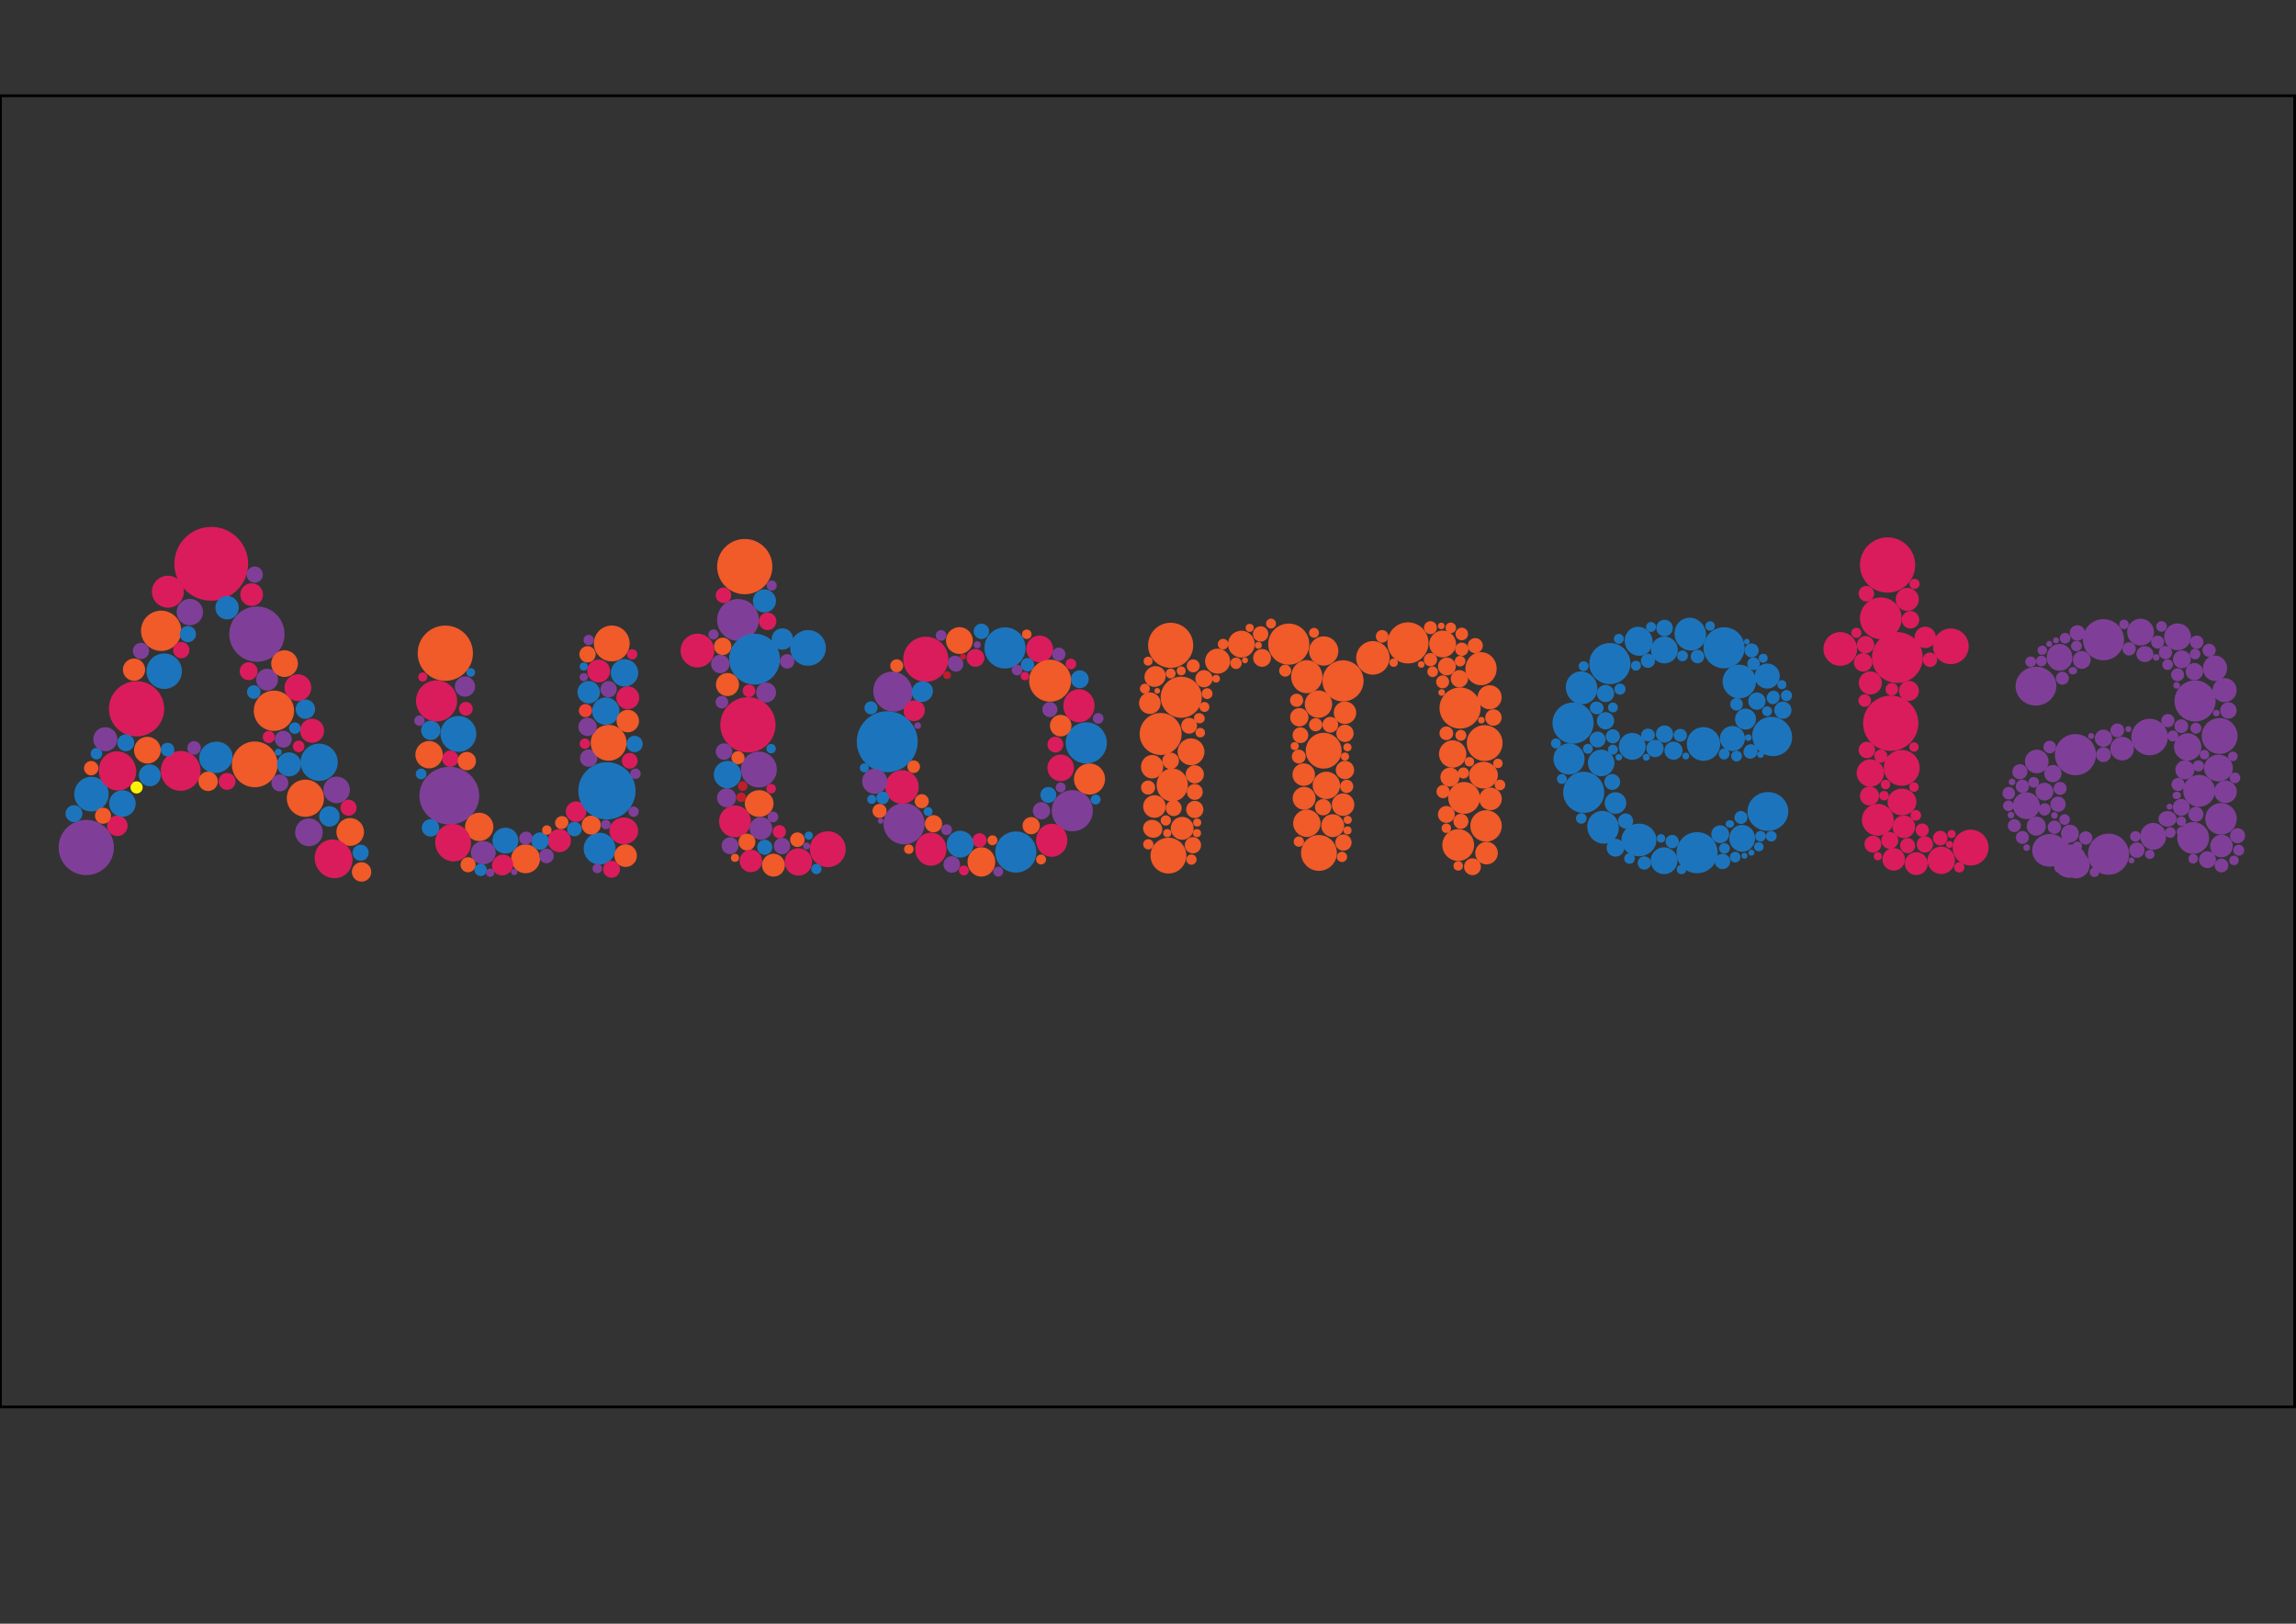 <?xml version="1.0" encoding="utf-8"?>
<!-- Generator: Adobe Illustrator 25.2.3, SVG Export Plug-In . SVG Version: 6.00 Build 0)  -->
<svg version="1.1" id="Layer_1" xmlns="http://www.w3.org/2000/svg" xmlns:xlink="http://www.w3.org/1999/xlink" x="0px" y="0px"
	 viewBox="0 0 841.89 595.28" style="enable-background:new 0 0 841.89 595.28;" xml:space="preserve">
<rect x="0" y="0" width="841.89" height="595.28" fill="#333333" stroke="none"/>
<style type="text/css">
	.st0{fill:#1C75BC;}
	.st1{fill:#DA1C5C;}
	.st2{fill:#7F3F98;}
	.st3{fill:#F15A29;}
	.st4{fill:#BE1E2D;}
	.st5{fill:#FFF200;}
	.st6{fill:#EF4136;}
	.st7{fill:none;stroke:#000000;stroke-miterlimit:10;}
</style>
<circle class="st0" cx="157.96" cy="267.74" r="3.55"/>
<circle class="st1" cx="160.08" cy="256.95" r="7.54"/>
<ellipse class="st2" cx="164.76" cy="291.71" rx="10.96" ry="10.58"/>
<circle class="st0" cx="325.33" cy="271.92" r="11.17"/>
<circle class="st3" cx="399.5" cy="285.6" r="5.7"/>
<circle class="st0" cx="372.48" cy="312.37" r="7.54"/>
<circle class="st2" cx="393.19" cy="297.23" r="7.54"/>
<circle class="st0" cx="398.31" cy="272.36" r="7.54"/>
<circle class="st1" cx="339.46" cy="241.7" r="8.27"/>
<circle class="st2" cx="331.51" cy="302" r="7.54"/>
<circle class="st0" cx="368.51" cy="237.54" r="7.54"/>
<circle class="st1" cx="388.93" cy="281.51" r="4.87"/>
<circle class="st1" cx="386.98" cy="272.97" r="2.91"/>
<circle class="st3" cx="388.93" cy="266.03" r="3.96"/>
<ellipse transform="matrix(0.381 -0.924 0.924 0.381 -61.847 484.44)" class="st1" cx="330.96" cy="288.42" rx="6.17" ry="6.12"/>
<circle class="st3" cx="378.11" cy="302.7" r="3.16"/>
<circle class="st2" cx="320.73" cy="286.43" r="4.6"/>
<circle class="st3" cx="335.03" cy="281.08" r="2.31"/>
<circle class="st0" cx="323.67" cy="292.53" r="2.31"/>
<ellipse class="st1" cx="385.65" cy="308.06" rx="5.73" ry="6.06"/>
<ellipse class="st1" cx="395.63" cy="258.75" rx="5.73" ry="6.06"/>
<circle class="st2" cx="282.97" cy="214.67" r="1.86"/>
<circle class="st1" cx="165.1" cy="278.15" r="2.99"/>
<ellipse class="st2" cx="177.2" cy="312.61" rx="4.57" ry="4.26"/>
<circle class="st1" cx="155.01" cy="248.2" r="1.66"/>
<circle class="st0" cx="154.41" cy="283.74" r="1.96"/>
<circle class="st2" cx="384.97" cy="260.14" r="2.77"/>
<circle class="st2" cx="288.63" cy="242.47" r="2.65"/>
<circle class="st2" cx="280.9" cy="253.88" r="3.66"/>
<circle class="st2" cx="349" cy="316.92" r="3.04"/>
<circle class="st0" cx="384.41" cy="291.43" r="2.92"/>
<circle class="st3" cx="265.01" cy="236.96" r="3.19"/>
<ellipse class="st1" cx="341.33" cy="311.33" rx="5.73" ry="6.06"/>
<ellipse class="st3" cx="359.86" cy="316" rx="5.08" ry="5.37"/>
<circle class="st1" cx="274.64" cy="253.27" r="2.31"/>
<circle class="st1" cx="230.9" cy="278.93" r="2.89"/>
<circle class="st0" cx="172.63" cy="246.54" r="1.58"/>
<circle class="st1" cx="359.17" cy="308.06" r="2.59"/>
<circle class="st1" cx="357.69" cy="241.19" r="3.27"/>
<circle class="st3" cx="351.79" cy="234.84" r="4.92"/>
<circle class="st3" cx="192.73" cy="314.85" r="5.29"/>
<ellipse transform="matrix(0.839 -0.545 0.545 0.839 -85.332 219.119)" class="st2" cx="327.2" cy="253.6" rx="7.09" ry="7.42"/>
<circle class="st2" cx="170.49" cy="251.71" r="3.72"/>
<circle class="st0" cx="168.09" cy="269.06" r="6.57"/>
<circle class="st0" cx="352.06" cy="309.49" r="4.92"/>
<circle class="st1" cx="381.22" cy="237.92" r="4.92"/>
<circle class="st3" cx="385.05" cy="249.55" r="7.7"/>
<circle class="st0" cx="219.86" cy="311.13" r="5.83"/>
<circle class="st1" cx="205.11" cy="308.18" r="4.24"/>
<circle class="st0" cx="185.33" cy="308.18" r="4.75"/>
<circle class="st0" cx="198.03" cy="308.36" r="3.18"/>
<circle class="st2" cx="232.33" cy="297.56" r="1.9"/>
<circle class="st3" cx="337.99" cy="293.74" r="2.58"/>
<ellipse transform="matrix(0.983 -0.184 0.184 0.983 -51.91 44.986)" class="st3" cx="216.72" cy="302.52" rx="3.51" ry="3.48"/>
<circle class="st3" cx="171.64" cy="317.03" r="2.77"/>
<circle class="st3" cx="171.17" cy="279.03" r="3.37"/>
<circle class="st0" cx="176.24" cy="318.92" r="2.25"/>
<circle class="st2" cx="179.72" cy="319.95" r="1.51"/>
<circle class="st3" cx="200.51" cy="304.32" r="1.73"/>
<ellipse transform="matrix(0.839 -0.545 0.545 0.839 -87.882 224.51)" class="st1" cx="335.03" cy="260.6" rx="3.96" ry="3.74"/>
<ellipse transform="matrix(0.839 -0.545 0.545 0.839 -83.592 224.993)" class="st0" cx="337.99" cy="253.6" rx="3.96" ry="3.74"/>
<circle class="st2" cx="345.07" cy="232.95" r="1.95"/>
<circle class="st4" cx="347.28" cy="247.54" r="1.42"/>
<circle class="st0" cx="319.37" cy="259.52" r="2.39"/>
<circle class="st3" cx="328.81" cy="244.08" r="2.38"/>
<circle class="st2" cx="336.5" cy="266.03" r="1.21"/>
<ellipse transform="matrix(0.839 -0.545 0.545 0.839 -76.044 229.976)" class="st2" cx="350.17" cy="243.35" rx="2.78" ry="2.98"/>
<circle class="st4" cx="353.1" cy="240.76" r="1.09"/>
<circle class="st2" cx="358.33" cy="236.38" r="1.28"/>
<circle class="st1" cx="170.82" cy="259.86" r="2.52"/>
<circle class="st3" cx="333.24" cy="311.33" r="1.73"/>
<circle class="st2" cx="347.07" cy="304.18" r="1.98"/>
<circle class="st2" cx="381.89" cy="297.23" r="3.17"/>
<circle class="st3" cx="376.49" cy="232.54" r="1.73"/>
<circle class="st0" cx="376.76" cy="243.69" r="2.44"/>
<ellipse transform="matrix(0.839 -0.545 0.545 0.839 -142.996 151.437)" class="st1" cx="184.12" cy="317.09" rx="3.96" ry="3.74"/>
<ellipse transform="matrix(0.839 -0.545 0.545 0.839 -136.262 154.494)" class="st2" cx="192.65" cy="307.25" rx="2.49" ry="2.35"/>
<circle class="st2" cx="188.58" cy="319.67" r="1.16"/>
<circle class="st3" cx="342.3" cy="302" r="3.16"/>
<circle class="st0" cx="359.86" cy="231.45" r="2.82"/>
<circle class="st2" cx="322.9" cy="300.96" r="1.03"/>
<circle class="st0" cx="340.32" cy="297.53" r="1.62"/>
<circle class="st2" cx="200.38" cy="313.81" r="2.67"/>
<circle class="st1" cx="66.24" cy="282.61" r="7.3"/>
<circle class="st3" cx="93.41" cy="280.23" r="8.39"/>
<circle class="st1" cx="50.08" cy="259.86" r="10.13"/>
<circle class="st2" cx="270.6" cy="227.27" r="7.66"/>
<circle class="st1" cx="77.46" cy="206.7" r="13.53"/>
<circle class="st3" cx="163.28" cy="239.47" r="10.13"/>
<circle class="st1" cx="274.24" cy="265.74" r="10.13"/>
<circle class="st3" cx="273.08" cy="207.73" r="10.13"/>
<circle class="st0" cx="276.67" cy="241.65" r="9.32"/>
<circle class="st2" cx="31.63" cy="310.7" r="10.13"/>
<circle class="st3" cx="59.09" cy="231.26" r="7.39"/>
<circle class="st0" cx="296.29" cy="237.54" r="6.54"/>
<circle class="st0" cx="286.88" cy="234.27" r="3.92"/>
<circle class="st0" cx="280.3" cy="220.32" r="4.24"/>
<ellipse transform="matrix(0.129 -0.992 0.992 0.129 -259.602 286.751)" class="st0" cx="33.43" cy="291.15" rx="6.35" ry="6.3"/>
<circle class="st1" cx="255.74" cy="238.51" r="6.18"/>
<circle class="st1" cx="83.27" cy="286.48" r="3.1"/>
<circle class="st1" cx="43.03" cy="302.76" r="3.76"/>
<circle class="st0" cx="27.12" cy="298.29" r="3.1"/>
<circle class="st2" cx="71.16" cy="274.19" r="2.49"/>
<circle class="st0" cx="54.93" cy="284.25" r="4.01"/>
<circle class="st3" cx="54.04" cy="275.03" r="4.9"/>
<circle class="st0" cx="61.43" cy="274.81" r="2.49"/>
<ellipse transform="matrix(0.966 -0.259 0.259 0.966 -69.165 29.932)" class="st0" cx="79.1" cy="277.65" rx="6.14" ry="5.72"/>
<circle class="st5" cx="50.08" cy="288.68" r="2.24"/>
<circle class="st3" cx="33.43" cy="281.62" r="2.63"/>
<circle class="st3" cx="175.72" cy="303.15" r="5.19"/>
<circle class="st3" cx="76.31" cy="286.45" r="3.56"/>
<circle class="st3" cx="49.14" cy="245.51" r="4.08"/>
<circle class="st2" cx="51.69" cy="238.66" r="2.98"/>
<circle class="st1" cx="281.47" cy="227.79" r="3.21"/>
<circle class="st3" cx="157.33" cy="276.68" r="5.02"/>
<ellipse transform="matrix(0.966 -0.259 0.259 0.966 -74.301 53.51)" class="st1" cx="166.07" cy="308.94" rx="6.53" ry="6.9"/>
<ellipse transform="matrix(0.966 -0.259 0.259 0.966 -71.677 20.768)" class="st1" cx="43.03" cy="282.61" rx="6.82" ry="7.21"/>
<circle class="st0" cx="46.13" cy="272.32" r="3.1"/>
<circle class="st0" cx="60.21" cy="246.08" r="6.5"/>
<circle class="st0" cx="44.88" cy="294.59" r="4.87"/>
<circle class="st0" cx="35.36" cy="276.31" r="2.12"/>
<circle class="st0" cx="83.27" cy="222.79" r="4.3"/>
<circle class="st2" cx="38.62" cy="271" r="4.41"/>
<circle class="st3" cx="37.78" cy="299.06" r="2.95"/>
<circle class="st1" cx="66.48" cy="238.34" r="2.98"/>
<circle class="st2" cx="69.61" cy="224.4" r="4.84"/>
<circle class="st0" cx="68.89" cy="232.48" r="2.98"/>
<circle class="st1" cx="61.57" cy="216.93" r="5.86"/>
<circle class="st2" cx="94.21" cy="232.48" r="10.13"/>
<circle class="st1" cx="92.27" cy="217.99" r="4.16"/>
<circle class="st2" cx="93.41" cy="210.66" r="2.98"/>
<circle class="st2" cx="97.94" cy="249.17" r="4.01"/>
<circle class="st3" cx="104.34" cy="243.3" r="4.9"/>
<circle class="st0" cx="93.05" cy="253.71" r="2.49"/>
<circle class="st1" cx="91.17" cy="246.08" r="3.28"/>
<circle class="st3" cx="100.44" cy="260.57" r="7.39"/>
<circle class="st1" cx="109.24" cy="252.11" r="4.9"/>
<circle class="st2" cx="103.89" cy="271" r="3.1"/>
<circle class="st0" cx="111.98" cy="260" r="3.56"/>
<circle class="st1" cx="98.56" cy="270.18" r="2.22"/>
<circle class="st0" cx="117.03" cy="279.45" r="6.82"/>
<circle class="st1" cx="109.51" cy="273.63" r="2.12"/>
<circle class="st1" cx="114.44" cy="267.9" r="4.41"/>
<circle class="st0" cx="108.1" cy="266.94" r="2.12"/>
<circle class="st0" cx="105.97" cy="280.23" r="4.41"/>
<circle class="st2" cx="102.63" cy="287.04" r="3.1"/>
<circle class="st3" cx="111.98" cy="292.64" r="6.82"/>
<circle class="st0" cx="102.03" cy="275.76" r="1.25"/>
<ellipse transform="matrix(0.985 -0.174 0.174 0.985 -51.205 27.088)" class="st3" cx="128.5" cy="304.85" rx="5.06" ry="5.1"/>
<circle class="st0" cx="120.79" cy="299.31" r="3.76"/>
<ellipse transform="matrix(0.844 -0.537 0.537 0.844 -149.88 114.734)" class="st1" cx="122.17" cy="314.86" rx="6.82" ry="7.21"/>
<circle class="st2" cx="123.43" cy="289.58" r="4.87"/>
<circle class="st1" cx="127.8" cy="296.12" r="2.95"/>
<ellipse transform="matrix(0.985 -0.174 0.174 0.985 -51.462 24.453)" class="st2" cx="113.38" cy="305" rx="5.06" ry="5.1"/>
<circle class="st0" cx="132.24" cy="312.61" r="2.95"/>
<circle class="st2" cx="153.8" cy="264.19" r="1.9"/>
<circle class="st0" cx="157.87" cy="303.51" r="3.2"/>
<ellipse transform="matrix(0.839 -0.545 0.545 0.839 -131.032 160.737)" class="st3" cx="205.8" cy="301.55" rx="2.49" ry="2.35"/>
<circle class="st0" cx="210.63" cy="303.94" r="2.67"/>
<circle class="st1" cx="211.23" cy="297.56" r="3.76"/>
<circle class="st0" cx="222.55" cy="289.93" r="10.49"/>
<ellipse class="st1" cx="228.72" cy="304.6" rx="5.28" ry="4.91"/>
<circle class="st2" cx="222.14" cy="302.29" r="1.73"/>
<circle class="st3" cx="229.39" cy="313.7" r="4.15"/>
<circle class="st1" cx="224.25" cy="318.7" r="3.1"/>
<circle class="st2" cx="219.01" cy="318.4" r="1.73"/>
<circle class="st2" cx="215.86" cy="277.95" r="3.18"/>
<circle class="st3" cx="223.17" cy="272.32" r="6.57"/>
<circle class="st2" cx="233.03" cy="283.66" r="1.9"/>
<circle class="st0" cx="232.69" cy="272.75" r="2.99"/>
<circle class="st2" cx="215.43" cy="266.48" r="3.37"/>
<circle class="st0" cx="222.14" cy="260.72" r="5.02"/>
<circle class="st1" cx="214.46" cy="272.65" r="1.9"/>
<circle class="st3" cx="230.19" cy="264.35" r="4.13"/>
<circle class="st6" cx="214.68" cy="260.51" r="2.42"/>
<circle class="st0" cx="215.86" cy="253.78" r="4.13"/>
<circle class="st2" cx="223.17" cy="252.68" r="2.99"/>
<circle class="st1" cx="230.19" cy="255.82" r="4.2"/>
<circle class="st0" cx="214.05" cy="244.36" r="1.49"/>
<circle class="st1" cx="219.5" cy="246" r="4.2"/>
<circle class="st3" cx="215.43" cy="239.88" r="2.99"/>
<circle class="st2" cx="214.05" cy="248.24" r="1.49"/>
<circle class="st0" cx="229" cy="246.68" r="5.02"/>
<circle class="st3" cx="224.32" cy="235.9" r="6.57"/>
<circle class="st1" cx="231.8" cy="239.88" r="1.89"/>
<circle class="st2" cx="215.86" cy="234.63" r="1.89"/>
<circle class="st1" cx="265.3" cy="218.24" r="2.85"/>
<circle class="st2" cx="261.62" cy="232.6" r="1.86"/>
<circle class="st2" cx="264.1" cy="243.43" r="3.38"/>
<circle class="st3" cx="266.75" cy="250.96" r="4.24"/>
<circle class="st2" cx="264.7" cy="257.42" r="2.31"/>
<circle class="st2" cx="265.48" cy="275.53" r="3.02"/>
<circle class="st0" cx="282.76" cy="274.46" r="1.71"/>
<circle class="st2" cx="278.27" cy="282.11" r="6.57"/>
<circle class="st3" cx="270.6" cy="277.79" r="2.4"/>
<circle class="st0" cx="266.75" cy="283.99" r="5.02"/>
<circle class="st1" cx="269.5" cy="301.13" r="5.83"/>
<ellipse transform="matrix(0.983 -0.184 0.184 0.983 -49.226 53.939)" class="st2" cx="266.36" cy="292.52" rx="3.51" ry="3.48"/>
<ellipse class="st3" cx="278.36" cy="294.6" rx="5.28" ry="4.91"/>
<circle class="st4" cx="271.78" cy="292.29" r="1.73"/>
<circle class="st2" cx="279.03" cy="303.7" r="4.15"/>
<circle class="st3" cx="273.89" cy="308.7" r="3.1"/>
<circle class="st4" cx="272.33" cy="288.2" r="1.73"/>
<circle class="st1" cx="282.76" cy="289.15" r="1.73"/>
<circle class="st2" cx="267.69" cy="310.06" r="3.1"/>
<circle class="st1" cx="275.33" cy="315.64" r="4.13"/>
<circle class="st1" cx="285.78" cy="304.92" r="2.42"/>
<circle class="st2" cx="286.75" cy="310.17" r="2.99"/>
<circle class="st3" cx="283.61" cy="317.19" r="4.2"/>
<circle class="st0" cx="296.55" cy="306.36" r="1.49"/>
<circle class="st3" cx="292.39" cy="307.85" r="2.67"/>
<circle class="st2" cx="295.76" cy="310.17" r="1.27"/>
<circle class="st1" cx="292.75" cy="316" r="5.02"/>
<circle class="st1" cx="303.53" cy="311.33" r="6.57"/>
<circle class="st0" cx="299.35" cy="318.58" r="1.89"/>
<circle class="st0" cx="280.42" cy="310.61" r="2.76"/>
<circle class="st3" cx="269.5" cy="314.5" r="1.49"/>
<circle class="st2" cx="283.43" cy="299.51" r="1.95"/>
<circle class="st0" cx="316.93" cy="281.51" r="1.64"/>
<circle class="st3" cx="322.51" cy="297.3" r="2.58"/>
<circle class="st0" cx="319.64" cy="293.06" r="1.64"/>
<circle class="st2" cx="372.93" cy="245.64" r="1.95"/>
<circle class="st1" cx="375.82" cy="247.87" r="1.54"/>
<circle class="st0" cx="395.94" cy="249.03" r="3.27"/>
<circle class="st2" cx="388.24" cy="239.87" r="2.44"/>
<circle class="st1" cx="392.67" cy="243.43" r="1.95"/>
<circle class="st2" cx="402.68" cy="263.37" r="1.95"/>
<circle class="st2" cx="388.93" cy="288.69" r="1.82"/>
<circle class="st0" cx="401.75" cy="293.12" r="1.82"/>
<circle class="st3" cx="363.92" cy="308.06" r="1.82"/>
<circle class="st1" cx="353.44" cy="319.13" r="1.82"/>
<circle class="st2" cx="366.02" cy="319.55" r="1.82"/>
<circle class="st3" cx="381.74" cy="315.1" r="1.82"/>
<circle class="st3" cx="485.37" cy="238.66" r="5.37"/>
<circle class="st3" cx="433.12" cy="255.62" r="7.54"/>
<circle class="st3" cx="472.56" cy="236.15" r="7.54"/>
<circle class="st3" cx="492.45" cy="249.62" r="7.54"/>
<circle class="st3" cx="429.25" cy="236.58" r="8.27"/>
<circle class="st3" cx="535.38" cy="259.58" r="7.54"/>
<circle class="st3" cx="516.27" cy="235.7" r="7.54"/>
<circle class="st3" cx="423.31" cy="295.67" r="4.15"/>
<circle class="st3" cx="436.04" cy="266.08" r="2.91"/>
<circle class="st3" cx="421.62" cy="257.8" r="3.96"/>
<ellipse transform="matrix(0.381 -0.924 0.924 0.381 88.845 614.721)" class="st3" cx="503.63" cy="240.99" rx="6.17" ry="6.12"/>
<circle class="st3" cx="438.1" cy="296.77" r="3.16"/>
<circle class="st3" cx="446.47" cy="242.39" r="4.6"/>
<circle class="st3" cx="506.8" cy="233.29" r="2.31"/>
<circle class="st3" cx="536" cy="232.42" r="2.31"/>
<ellipse class="st3" cx="479.17" cy="248.08" rx="5.73" ry="6.06"/>
<ellipse class="st3" cx="543.06" cy="245.15" rx="5.73" ry="6.06"/>
<circle class="st3" cx="540.95" cy="236.7" r="2.77"/>
<circle class="st3" cx="429.25" cy="278.94" r="3.04"/>
<circle class="st3" cx="438.1" cy="290.34" r="2.92"/>
<ellipse class="st3" cx="429.84" cy="287.79" rx="5.73" ry="6.06"/>
<circle class="st3" cx="436.72" cy="275.62" r="4.92"/>
<circle class="st3" cx="438.1" cy="283.88" r="3.34"/>
<circle class="st3" cx="462.77" cy="241.2" r="3.27"/>
<circle class="st3" cx="455.19" cy="236.15" r="4.92"/>
<ellipse class="st3" cx="422.46" cy="281.1" rx="4.09" ry="4.31"/>
<circle class="st3" cx="528.98" cy="236.08" r="4.92"/>
<circle class="st3" cx="425.58" cy="269.09" r="7.7"/>
<ellipse transform="matrix(0.381 -0.924 0.924 0.381 28.975 569.61)" class="st3" cx="440" cy="263.16" rx="1.85" ry="2"/>
<ellipse transform="matrix(0.839 -0.545 0.545 0.839 -66.82 270.574)" class="st3" cx="423.31" cy="248.08" rx="3.96" ry="3.74"/>
<circle class="st3" cx="448.48" cy="236.15" r="1.95"/>
<circle class="st3" cx="445.91" cy="248.83" r="1.42"/>
<circle class="st3" cx="437.52" cy="244.12" r="2.39"/>
<circle class="st3" cx="528.48" cy="229.48" r="1.21"/>
<circle class="st3" cx="453.22" cy="243.17" r="2.1"/>
<circle class="st3" cx="456.51" cy="242.08" r="1.09"/>
<circle class="st3" cx="461.4" cy="236.58" r="1.28"/>
<circle class="st3" cx="440.11" cy="268.6" r="1.73"/>
<circle class="st3" cx="442.63" cy="254.3" r="1.98"/>
<circle class="st3" cx="535.13" cy="248.83" r="3.17"/>
<circle class="st3" cx="524.52" cy="230.11" r="2.38"/>
<circle class="st3" cx="524.52" cy="241.85" r="2.44"/>
<circle class="st3" cx="441.47" cy="248.83" r="3.16"/>
<circle class="st3" cx="462.25" cy="232.42" r="2.82"/>
<circle class="st3" cx="424.34" cy="253.27" r="1.03"/>
<circle class="st3" cx="471.24" cy="245.88" r="2.2"/>
<circle class="st3" cx="433.12" cy="245.96" r="1.64"/>
<circle class="st3" cx="420.98" cy="288.73" r="2.58"/>
<circle class="st3" cx="420.98" cy="242.39" r="1.64"/>
<circle class="st3" cx="525.32" cy="246.28" r="1.95"/>
<circle class="st3" cx="511.02" cy="242.95" r="1.54"/>
<circle class="st3" cx="530.54" cy="244.33" r="3.27"/>
<circle class="st3" cx="536" cy="238.02" r="2.44"/>
<circle class="st3" cx="531.96" cy="230.18" r="1.95"/>
<circle class="st3" cx="535.38" cy="242.39" r="1.95"/>
<circle class="st3" cx="430.37" cy="296.27" r="2.92"/>
<circle class="st3" cx="466.05" cy="228.61" r="1.82"/>
<circle class="st3" cx="441.64" cy="259.18" r="1.82"/>
<circle class="st3" cx="429.25" cy="246.91" r="1.82"/>
<ellipse transform="matrix(0.381 -0.924 0.924 0.381 -19.104 578.909)" class="st3" cx="422.91" cy="303.73" rx="3.25" ry="3.58"/>
<circle class="st3" cx="481.82" cy="232" r="1.82"/>
<circle class="st3" cx="419.8" cy="252.48" r="1.82"/>
<circle class="st3" cx="458.23" cy="230.18" r="1.48"/>
<circle class="st3" cx="521.13" cy="243.6" r="1.21"/>
<circle class="st3" cx="528.98" cy="249.98" r="2.38"/>
<circle class="st3" cx="528.62" cy="253.89" r="1.21"/>
<circle class="st3" cx="476.84" cy="269.54" r="2.89"/>
<circle class="st3" cx="493.17" cy="268.86" r="3.18"/>
<circle class="st3" cx="485.36" cy="275.22" r="6.57"/>
<circle class="st3" cx="476.23" cy="277.36" r="2.55"/>
<circle class="st3" cx="493.17" cy="282.31" r="3.37"/>
<circle class="st3" cx="486.35" cy="287.93" r="5.02"/>
<circle class="st3" cx="478.05" cy="283.99" r="4.13"/>
<circle class="st3" cx="493.8" cy="288.3" r="2.42"/>
<circle class="st3" cx="492.47" cy="295" r="4.13"/>
<circle class="st3" cx="485.15" cy="295.95" r="2.99"/>
<circle class="st3" cx="478.19" cy="292.66" r="4.2"/>
<circle class="st3" cx="494.09" cy="304.45" r="1.49"/>
<circle class="st3" cx="488.67" cy="302.7" r="4.2"/>
<circle class="st3" cx="492.61" cy="308.9" r="2.99"/>
<circle class="st3" cx="494.17" cy="300.58" r="1.49"/>
<circle class="st3" cx="479.19" cy="301.82" r="5.02"/>
<circle class="st3" cx="483.63" cy="312.7" r="6.57"/>
<circle class="st3" cx="476.25" cy="308.55" r="1.89"/>
<circle class="st3" cx="492.07" cy="314.15" r="1.89"/>
<circle class="st3" cx="493.17" cy="277.36" r="1.49"/>
<circle class="st3" cx="494.07" cy="273.96" r="1.49"/>
<circle class="st3" cx="474.74" cy="273.54" r="1.49"/>
<circle class="st3" cx="476.43" cy="262.96" r="3.37"/>
<circle class="st3" cx="483.45" cy="258.15" r="5.02"/>
<circle class="st3" cx="493.17" cy="261.3" r="4.13"/>
<circle class="st3" cx="475.43" cy="256.74" r="2.42"/>
<circle class="st3" cx="482.42" cy="265.69" r="2.42"/>
<circle class="st3" cx="487.8" cy="265.69" r="2.89"/>
<circle class="st3" cx="547.61" cy="263.07" r="3.02"/>
<circle class="st3" cx="530.34" cy="268.83" r="2.52"/>
<circle class="st3" cx="544.39" cy="272.42" r="6.57"/>
<circle class="st3" cx="535.68" cy="269.57" r="2.01"/>
<circle class="st3" cx="532.67" cy="276.43" r="5.02"/>
<circle class="st3" cx="536.86" cy="292.53" r="5.83"/>
<ellipse transform="matrix(0.983 -0.184 0.184 0.983 -43.325 102.557)" class="st3" cx="531.58" cy="284.99" rx="3.51" ry="3.48"/>
<ellipse class="st3" cx="543.96" cy="284.19" rx="5.28" ry="4.91"/>
<circle class="st3" cx="536.6" cy="283.4" r="2.04"/>
<circle class="st3" cx="546.53" cy="292.88" r="4.15"/>
<circle class="st3" cx="538.81" cy="279.27" r="1.73"/>
<circle class="st3" cx="549.24" cy="279.89" r="1.73"/>
<circle class="st3" cx="530.34" cy="298.58" r="3.1"/>
<circle class="st3" cx="529.15" cy="290.2" r="2.42"/>
<circle class="st3" cx="535.68" cy="301.12" r="2.76"/>
<circle class="st3" cx="550.01" cy="287.78" r="1.95"/>
<circle class="st3" cx="546.21" cy="255.63" r="4.42"/>
<circle class="st3" cx="543.18" cy="264.03" r="1.21"/>
<circle class="st3" cx="534.69" cy="309.81" r="5.83"/>
<circle class="st3" cx="544.9" cy="302.8" r="5.77"/>
<circle class="st3" cx="530.34" cy="303.65" r="1.73"/>
<circle class="st3" cx="545.08" cy="312.76" r="4.15"/>
<circle class="st3" cx="539.93" cy="317.76" r="3.1"/>
<circle class="st3" cx="534.69" cy="317.45" r="1.73"/>
<circle class="st1" cx="702.02" cy="214.08" r="1.86"/>
<circle class="st1" cx="707.69" cy="241.88" r="2.65"/>
<circle class="st1" cx="699.96" cy="253.3" r="3.66"/>
<circle class="st1" cx="684.06" cy="236.37" r="3.19"/>
<circle class="st1" cx="693.69" cy="252.69" r="2.31"/>
<circle class="st1" cx="689.66" cy="226.68" r="7.66"/>
<circle class="st1" cx="693.29" cy="265.15" r="10.13"/>
<circle class="st1" cx="692.13" cy="207.14" r="10.13"/>
<circle class="st1" cx="695.72" cy="241.06" r="9.32"/>
<circle class="st1" cx="715.34" cy="236.95" r="6.54"/>
<circle class="st1" cx="705.94" cy="233.68" r="3.92"/>
<circle class="st1" cx="699.35" cy="219.74" r="4.24"/>
<circle class="st1" cx="674.79" cy="237.92" r="6.18"/>
<circle class="st1" cx="700.53" cy="227.21" r="3.21"/>
<circle class="st1" cx="684.36" cy="217.65" r="2.85"/>
<circle class="st1" cx="680.68" cy="232.01" r="1.86"/>
<circle class="st1" cx="683.16" cy="242.84" r="3.38"/>
<circle class="st1" cx="685.81" cy="250.38" r="4.24"/>
<circle class="st1" cx="683.75" cy="256.84" r="2.31"/>
<circle class="st1" cx="684.54" cy="274.95" r="3.02"/>
<circle class="st1" cx="701.81" cy="273.88" r="1.71"/>
<circle class="st1" cx="697.32" cy="281.52" r="6.57"/>
<circle class="st1" cx="689.66" cy="277.2" r="2.4"/>
<circle class="st1" cx="685.81" cy="283.4" r="5.02"/>
<circle class="st1" cx="688.55" cy="300.55" r="5.83"/>
<ellipse transform="matrix(0.983 -0.184 0.184 0.983 -41.979 130.95)" class="st1" cx="685.42" cy="291.93" rx="3.51" ry="3.48"/>
<ellipse class="st1" cx="697.41" cy="294.01" rx="5.28" ry="4.91"/>
<circle class="st1" cx="690.83" cy="291.71" r="1.73"/>
<circle class="st1" cx="698.09" cy="303.12" r="4.15"/>
<circle class="st1" cx="692.95" cy="308.12" r="3.1"/>
<circle class="st1" cx="691.38" cy="287.62" r="1.73"/>
<circle class="st1" cx="701.81" cy="288.56" r="1.73"/>
<circle class="st1" cx="686.75" cy="309.48" r="3.1"/>
<circle class="st1" cx="694.38" cy="315.05" r="4.13"/>
<circle class="st1" cx="704.83" cy="304.33" r="2.42"/>
<circle class="st1" cx="705.8" cy="309.58" r="2.99"/>
<circle class="st1" cx="702.66" cy="316.61" r="4.2"/>
<circle class="st1" cx="715.61" cy="305.77" r="1.49"/>
<circle class="st1" cx="711.45" cy="307.26" r="2.67"/>
<circle class="st1" cx="714.81" cy="309.58" r="1.27"/>
<circle class="st1" cx="711.8" cy="315.41" r="5.02"/>
<circle class="st1" cx="722.58" cy="310.74" r="6.57"/>
<circle class="st1" cx="718.41" cy="317.99" r="1.89"/>
<circle class="st1" cx="699.47" cy="310.03" r="2.76"/>
<circle class="st1" cx="688.55" cy="313.92" r="1.49"/>
<circle class="st1" cx="702.48" cy="298.93" r="1.95"/>
<circle class="st3" cx="438.9" cy="305.44" r="1.49"/>
<circle class="st3" cx="433.48" cy="303.68" r="4.2"/>
<circle class="st3" cx="437.42" cy="309.88" r="2.99"/>
<circle class="st3" cx="438.98" cy="301.56" r="1.49"/>
<circle class="st3" cx="428.44" cy="313.68" r="6.57"/>
<circle class="st3" cx="421.06" cy="309.54" r="1.89"/>
<circle class="st3" cx="436.87" cy="315.13" r="1.89"/>
<circle class="st3" cx="427.47" cy="300.8" r="1.89"/>
<circle class="st3" cx="428.01" cy="305.44" r="1.49"/>
<circle class="st0" cx="575.32" cy="278.24" r="5.7"/>
<circle class="st0" cx="590.3" cy="243.28" r="7.54"/>
<circle class="st0" cx="576.8" cy="265.09" r="7.54"/>
<circle class="st0" cx="580.71" cy="290.47" r="7.54"/>
<ellipse class="st0" cx="648.24" cy="297.51" rx="7.48" ry="7.12"/>
<circle class="st0" cx="632.17" cy="237.49" r="7.54"/>
<circle class="st0" cx="622.27" cy="312.61" r="7.54"/>
<circle class="st0" cx="587.11" cy="279.7" r="4.87"/>
<circle class="st0" cx="591.17" cy="286.69" r="2.91"/>
<circle class="st0" cx="592.36" cy="294.4" r="3.96"/>
<ellipse transform="matrix(5.867324e-03 -1 1 5.867324e-03 384.165 886.165)" class="st0" cx="637.77" cy="249.87" rx="6.17" ry="6.12"/>
<circle class="st0" cx="588.71" cy="254.25" r="3.16"/>
<circle class="st0" cx="648" cy="247.86" r="4.6"/>
<circle class="st0" cx="636.76" cy="258.2" r="2.31"/>
<circle class="st0" cx="642.99" cy="243.33" r="2.31"/>
<ellipse transform="matrix(0.927 -0.376 0.376 0.927 -52.292 236.334)" class="st0" cx="579.71" cy="252.22" rx="5.73" ry="6.06"/>
<ellipse transform="matrix(0.927 -0.376 0.376 0.927 -70.921 243.029)" class="st0" cx="587.56" cy="303.33" rx="5.73" ry="6.06"/>
<circle class="st0" cx="596.08" cy="300.99" r="2.77"/>
<circle class="st0" cx="610.35" cy="230.24" r="3.04"/>
<circle class="st0" cx="585.79" cy="271.12" r="2.92"/>
<ellipse transform="matrix(0.927 -0.376 0.376 0.927 -41.976 249.863)" class="st0" cx="619.55" cy="232.54" rx="5.73" ry="6.06"/>
<ellipse transform="matrix(0.927 -0.376 0.376 0.927 -44.352 242.945)" class="st0" cx="600.63" cy="235.17" rx="5.08" ry="5.37"/>
<circle class="st0" cx="604.26" cy="242.27" r="2.59"/>
<circle class="st0" cx="630.75" cy="305.84" r="3.27"/>
<ellipse class="st0" cx="638.81" cy="307.35" rx="4.73" ry="4.92"/>
<ellipse transform="matrix(0.573 -0.82 0.82 0.573 56.304 647.899)" class="st0" cx="649.49" cy="269.95" rx="7.09" ry="7.42"/>
<circle class="st0" cx="610.3" cy="238.28" r="4.92"/>
<circle class="st0" cx="610.17" cy="315.56" r="4.92"/>
<ellipse class="st0" cx="600.96" cy="307.94" rx="6.41" ry="5.98"/>
<circle class="st0" cx="591.41" cy="269.95" r="2.58"/>
<ellipse transform="matrix(0.573 -0.82 0.82 0.573 48.408 643.747)" class="st0" cx="641.56" cy="275.45" rx="2.7" ry="2.56"/>
<circle class="st0" cx="645.55" cy="306.58" r="1.95"/>
<circle class="st0" cx="640.05" cy="263.63" r="3.85"/>
<circle class="st0" cx="638.37" cy="299.69" r="2.38"/>
<circle class="st0" cx="645.55" cy="276.64" r="1.21"/>
<ellipse class="st0" cx="634.3" cy="302.08" rx="1.54" ry="1.36"/>
<ellipse class="st0" cx="632.31" cy="311.03" rx="1.99" ry="1.92"/>
<circle class="st0" cx="627.06" cy="229.5" r="1.73"/>
<circle class="st0" cx="616.93" cy="240.45" r="1.98"/>
<ellipse transform="matrix(0.114 -0.993 0.993 0.114 261.149 811.663)" class="st0" cx="585.79" cy="259.37" rx="2.33" ry="2.52"/>
<circle class="st0" cx="616.58" cy="318.77" r="1.73"/>
<circle class="st0" cx="613.15" cy="308.53" r="2.44"/>
<circle class="st0" cx="622.44" cy="240.69" r="2.48"/>
<circle class="st0" cx="631.61" cy="315.82" r="2.82"/>
<circle class="st0" cx="640.53" cy="235.22" r="1.03"/>
<circle class="st0" cx="594.01" cy="252.64" r="2.04"/>
<circle class="st0" cx="653.38" cy="251" r="1.64"/>
<circle class="st0" cx="642.27" cy="238.46" r="2.58"/>
<circle class="st0" cx="646.52" cy="241.32" r="1.64"/>
<circle class="st0" cx="636.25" cy="314.23" r="1.95"/>
<circle class="st0" cx="609.04" cy="307.35" r="1.54"/>
<circle class="st0" cx="592.36" cy="310.79" r="3.27"/>
<circle class="st0" cx="602.94" cy="316.39" r="2.44"/>
<circle class="st0" cx="597.5" cy="314.75" r="1.95"/>
<circle class="st0" cx="579.83" cy="300.04" r="1.95"/>
<circle class="st0" cx="570.51" cy="272.54" r="1.82"/>
<circle class="st0" cx="572.71" cy="285.59" r="1.82"/>
<circle class="st0" cx="599.85" cy="244.05" r="1.82"/>
<circle class="st0" cx="605.4" cy="229.86" r="1.82"/>
<circle class="st0" cx="593.59" cy="234.2" r="1.82"/>
<circle class="st0" cx="580.69" cy="244.23" r="1.82"/>
<ellipse class="st0" cx="644.92" cy="310.44" rx="1.73" ry="1.67"/>
<circle class="st0" cx="642.2" cy="312.61" r="1.09"/>
<ellipse class="st0" cx="649.49" cy="306.58" rx="1.99" ry="1.92"/>
<circle class="st0" cx="639.66" cy="313.72" r="1.09"/>
<circle class="st0" cx="588.71" cy="264.24" r="3.17"/>
<circle class="st0" cx="591.41" cy="259.37" r="1.82"/>
<circle class="st0" cx="582.24" cy="274.52" r="1.82"/>
<circle class="st0" cx="598.51" cy="273.62" r="4.92"/>
<circle class="st0" cx="591.41" cy="274.83" r="1.82"/>
<circle class="st0" cx="593.59" cy="277.63" r="1.21"/>
<ellipse transform="matrix(5.867324e-03 -1 1 5.867324e-03 348.207 895.769)" class="st0" cx="624.62" cy="272.76" rx="6.17" ry="6.12"/>
<circle class="st0" cx="635.25" cy="270.75" r="4.6"/>
<circle class="st0" cx="636.76" cy="277.2" r="1.98"/>
<ellipse transform="matrix(0.325 -0.946 0.946 0.325 165.041 784.536)" class="st0" cx="632.17" cy="276.64" rx="2.04" ry="1.97"/>
<circle class="st0" cx="610.35" cy="269.11" r="3.16"/>
<ellipse transform="matrix(0.114 -0.993 0.993 0.114 267.979 839.12)" class="st0" cx="604.6" cy="269.27" rx="2.33" ry="2.52"/>
<circle class="st0" cx="613.64" cy="275.21" r="3.33"/>
<circle class="st0" cx="606.85" cy="274.4" r="3.17"/>
<circle class="st0" cx="603.64" cy="277.63" r="1.26"/>
<ellipse class="st0" cx="616.13" cy="269.56" rx="2.43" ry="2.35"/>
<circle class="st0" cx="618.14" cy="277.18" r="1.26"/>
<circle class="st0" cx="641.05" cy="270.43" r="1.21"/>
<circle class="st0" cx="653.74" cy="260.37" r="3.16"/>
<ellipse transform="matrix(0.51 -0.86 0.86 0.51 98.731 684.547)" class="st0" cx="650.25" cy="255.61" rx="2.52" ry="2.33"/>
<circle class="st0" cx="655.07" cy="255.02" r="2.04"/>
<circle class="st0" cx="644.21" cy="257.05" r="3.17"/>
<circle class="st0" cx="647.96" cy="260.74" r="1.82"/>
<circle class="st2" cx="804.88" cy="256.98" r="7.54"/>
<ellipse class="st2" cx="812.19" cy="245" rx="4.43" ry="4.68"/>
<circle class="st2" cx="820.46" cy="306.38" r="2.77"/>
<circle class="st2" cx="798.48" cy="233.47" r="4.92"/>
<circle class="st2" cx="804.63" cy="246.23" r="3.17"/>
<circle class="st2" cx="794.02" cy="239.24" r="2.44"/>
<circle class="st2" cx="794.82" cy="243.68" r="1.95"/>
<circle class="st2" cx="800.04" cy="241.73" r="3.27"/>
<circle class="st2" cx="805.5" cy="235.42" r="2.44"/>
<circle class="st2" cx="804.88" cy="239.79" r="1.95"/>
<circle class="st2" cx="790.63" cy="241" r="1.21"/>
<circle class="st2" cx="798.48" cy="247.38" r="2.38"/>
<circle class="st2" cx="798.12" cy="251.28" r="1.21"/>
<circle class="st2" cx="817.1" cy="260.47" r="3.02"/>
<circle class="st2" cx="799.84" cy="266.23" r="2.52"/>
<circle class="st2" cx="813.89" cy="269.82" r="6.57"/>
<circle class="st2" cx="805.18" cy="266.97" r="2.01"/>
<circle class="st2" cx="802.17" cy="273.83" r="5.02"/>
<circle class="st2" cx="806.36" cy="289.93" r="5.83"/>
<ellipse transform="matrix(0.983 -0.184 0.184 0.983 -38.255 152.045)" class="st2" cx="801.07" cy="282.39" rx="3.51" ry="3.48"/>
<ellipse class="st2" cx="813.46" cy="281.58" rx="5.28" ry="4.91"/>
<circle class="st2" cx="806.1" cy="280.8" r="2.04"/>
<circle class="st2" cx="816.03" cy="290.28" r="4.15"/>
<circle class="st2" cx="808.31" cy="276.67" r="1.73"/>
<circle class="st2" cx="818.74" cy="277.29" r="1.73"/>
<circle class="st2" cx="799.84" cy="295.98" r="3.1"/>
<circle class="st2" cx="798.65" cy="287.6" r="2.42"/>
<circle class="st2" cx="805.18" cy="298.52" r="2.76"/>
<circle class="st2" cx="819.51" cy="285.18" r="1.95"/>
<circle class="st2" cx="815.71" cy="253.03" r="4.42"/>
<circle class="st2" cx="812.68" cy="261.43" r="1.21"/>
<circle class="st2" cx="804.19" cy="307.21" r="5.83"/>
<circle class="st2" cx="814.39" cy="300.2" r="5.77"/>
<circle class="st2" cx="799.84" cy="301.05" r="1.73"/>
<circle class="st2" cx="814.57" cy="310.16" r="4.15"/>
<circle class="st2" cx="809.43" cy="315.16" r="3.1"/>
<circle class="st2" cx="804.19" cy="314.85" r="1.73"/>
<circle class="st2" cx="814.57" cy="317.31" r="2.52"/>
<circle class="st2" cx="820.9" cy="311.72" r="2.01"/>
<circle class="st2" cx="819.15" cy="315.44" r="1.73"/>
<circle class="st2" cx="810.02" cy="238.4" r="2.42"/>
<circle class="st2" cx="792.58" cy="229.66" r="1.95"/>
<ellipse transform="matrix(0.997 -0.077 0.077 0.997 -17.148 58.206)" class="st2" cx="746.56" cy="251.58" rx="7.48" ry="7.12"/>
<circle class="st2" cx="771.29" cy="234.53" r="7.54"/>
<circle class="st2" cx="763.35" cy="241.93" r="3.27"/>
<ellipse transform="matrix(0.997 -0.077 0.077 0.997 -16.312 58.84)" class="st2" cx="755.21" cy="241.04" rx="4.73" ry="4.92"/>
<circle class="st2" cx="784.89" cy="231.74" r="4.92"/>
<circle class="st2" cx="748.55" cy="242.33" r="1.95"/>
<circle class="st2" cx="756.23" cy="248.65" r="2.38"/>
<ellipse transform="matrix(0.997 -0.077 0.077 0.997 -16.675 59.231)" class="st2" cx="760.1" cy="245.95" rx="1.54" ry="1.36"/>
<ellipse transform="matrix(0.997 -0.077 0.077 0.997 -15.972 59.304)" class="st2" cx="761.4" cy="236.87" rx="1.99" ry="1.92"/>
<circle class="st2" cx="778.83" cy="228.92" r="1.73"/>
<circle class="st2" cx="780.7" cy="237.89" r="2.44"/>
<circle class="st2" cx="761.73" cy="232.05" r="2.82"/>
<circle class="st2" cx="757.22" cy="233.99" r="1.95"/>
<ellipse class="st2" cx="786.48" cy="239.79" rx="3.13" ry="2.92"/>
<ellipse transform="matrix(0.997 -0.077 0.077 0.997 -16.13 58.345)" class="st2" cx="748.87" cy="238.43" rx="1.73" ry="1.67"/>
<circle class="st2" cx="751.42" cy="236.06" r="1.09"/>
<ellipse transform="matrix(0.997 -0.077 0.077 0.997 -16.466 58.03)" class="st2" cx="744.62" cy="242.64" rx="1.99" ry="1.92"/>
<circle class="st2" cx="753.87" cy="234.76" r="1.09"/>
<circle class="st2" cx="773.13" cy="313.16" r="7.54"/>
<circle class="st2" cx="759" cy="305.62" r="3.27"/>
<ellipse transform="matrix(0.997 -0.083 0.083 0.997 -22.7 66.488)" class="st2" cx="789.17" cy="306.55" rx="4.73" ry="4.92"/>
<circle class="st2" cx="761.32" cy="317.1" r="4.92"/>
<ellipse transform="matrix(0.997 -0.083 0.083 0.997 -23.254 63.357)" class="st2" cx="751.2" cy="311.66" rx="6.41" ry="5.98"/>
<circle class="st2" cx="795.82" cy="305.22" r="1.95"/>
<ellipse class="st2" cx="794.78" cy="300.2" rx="3.33" ry="2.87"/>
<ellipse transform="matrix(0.997 -0.083 0.083 0.997 -21.427 67.15)" class="st2" cx="797.77" cy="291.56" rx="1.54" ry="1.36"/>
<ellipse transform="matrix(0.997 -0.083 0.083 0.997 -22.722 65.948)" class="st2" cx="782.65" cy="306.55" rx="1.99" ry="1.92"/>
<circle class="st2" cx="767.97" cy="319.77" r="1.73"/>
<circle class="st2" cx="764.79" cy="307.21" r="2.44"/>
<circle class="st2" cx="783.54" cy="311.66" r="2.82"/>
<circle class="st2" cx="757.05" cy="300.47" r="1.95"/>
<circle class="st2" cx="754.85" cy="318.25" r="1.54"/>
<circle class="st2" cx="753.31" cy="303.27" r="2.44"/>
<ellipse transform="matrix(0.997 -0.083 0.083 0.997 -23.252 66.405)" class="st2" cx="787.89" cy="313.16" rx="1.73" ry="1.67"/>
<circle class="st2" cx="795.52" cy="295.75" r="1.09"/>
<ellipse transform="matrix(0.997 -0.083 0.083 0.997 -22.526 67.36)" class="st2" cx="799.75" cy="304.89" rx="1.99" ry="1.92"/>
<circle class="st2" cx="781.58" cy="315.44" r="1.09"/>
<circle class="st2" cx="791.15" cy="235.42" r="2.38"/>
<ellipse transform="matrix(0.997 -0.083 0.083 0.997 -23.095 64.191)" class="st2" cx="761.32" cy="310.16" rx="1.73" ry="1.67"/>
<path class="st2" d="M767.73,273.23c1.9,3.71,0.44,8.25-3.27,10.15c-3.71,1.9-8.25,0.44-10.15-3.27c-1.9-3.71-0.44-8.25,3.27-10.15
	C761.29,268.06,765.83,269.52,767.73,273.23"/>
<circle class="st2" cx="788.21" cy="270.21" r="6.69"/>
<path class="st2" d="M759.49,321.79c-3.4,0.28-6.37-2.22-6.65-5.59c-0.28-3.37,2.25-6.33,5.64-6.61s6.37,2.22,6.65,5.59"/>
<path class="st2" d="M752.63,275.93c-1.13,0.58-2.52,0.13-3.11-1c-0.58-1.13-0.13-2.52,1-3.11s2.52-0.13,3.11,1
	C754.21,273.96,753.76,275.35,752.63,275.93"/>
<circle class="st2" cx="736.57" cy="290.81" r="2.31"/>
<circle class="st2" cx="746.84" cy="279.17" r="4.34"/>
<circle class="st2" cx="740.65" cy="282.95" r="2.77"/>
<circle class="st2" cx="743.03" cy="295.38" r="4.92"/>
<circle class="st2" cx="737.39" cy="298.84" r="1.21"/>
<circle class="st2" cx="752.75" cy="283.62" r="3.17"/>
<circle class="st2" cx="738.61" cy="302.68" r="2.38"/>
<ellipse transform="matrix(0.381 -0.924 0.924 0.381 190.044 876.836)" class="st2" cx="750.04" cy="296.45" rx="2.26" ry="2.19"/>
<circle class="st2" cx="754.63" cy="294.83" r="2.8"/>
<circle class="st2" cx="757.35" cy="308.23" r="1.54"/>
<circle class="st2" cx="749.66" cy="290.23" r="3.27"/>
<circle class="st2" cx="741.56" cy="288.25" r="2.44"/>
<circle class="st2" cx="736.42" cy="295.43" r="1.95"/>
<circle class="st2" cx="745.73" cy="286.81" r="1.95"/>
<circle class="st2" cx="753.31" cy="298.94" r="1.21"/>
<circle class="st2" cx="755.4" cy="289.04" r="2.38"/>
<circle class="st2" cx="737.78" cy="286.69" r="1.21"/>
<circle class="st2" cx="746.65" cy="302.87" r="3.5"/>
<circle class="st2" cx="741.56" cy="307.01" r="2.38"/>
<circle class="st2" cx="743.14" cy="310.74" r="1.21"/>
<circle class="st2" cx="778.13" cy="274.46" r="4.34"/>
<circle class="st2" cx="771.29" cy="270.66" r="3.17"/>
<circle class="st2" cx="771.29" cy="276.67" r="2.73"/>
<circle class="st2" cx="766.77" cy="269.82" r="1.09"/>
<circle class="st2" cx="776.36" cy="267.76" r="2.52"/>
<circle class="st2" cx="780.43" cy="267.32" r="1.09"/>
<circle class="st2" cx="794.91" cy="264.19" r="2.42"/>
<circle class="st2" cx="796.74" cy="269.82" r="2.01"/>
<circle class="st3" cx="132.58" cy="319.67" r="3.56"/>
<rect x="0.18" y="35.1" class="st7" width="841.22" height="480.7"/>
</svg>
